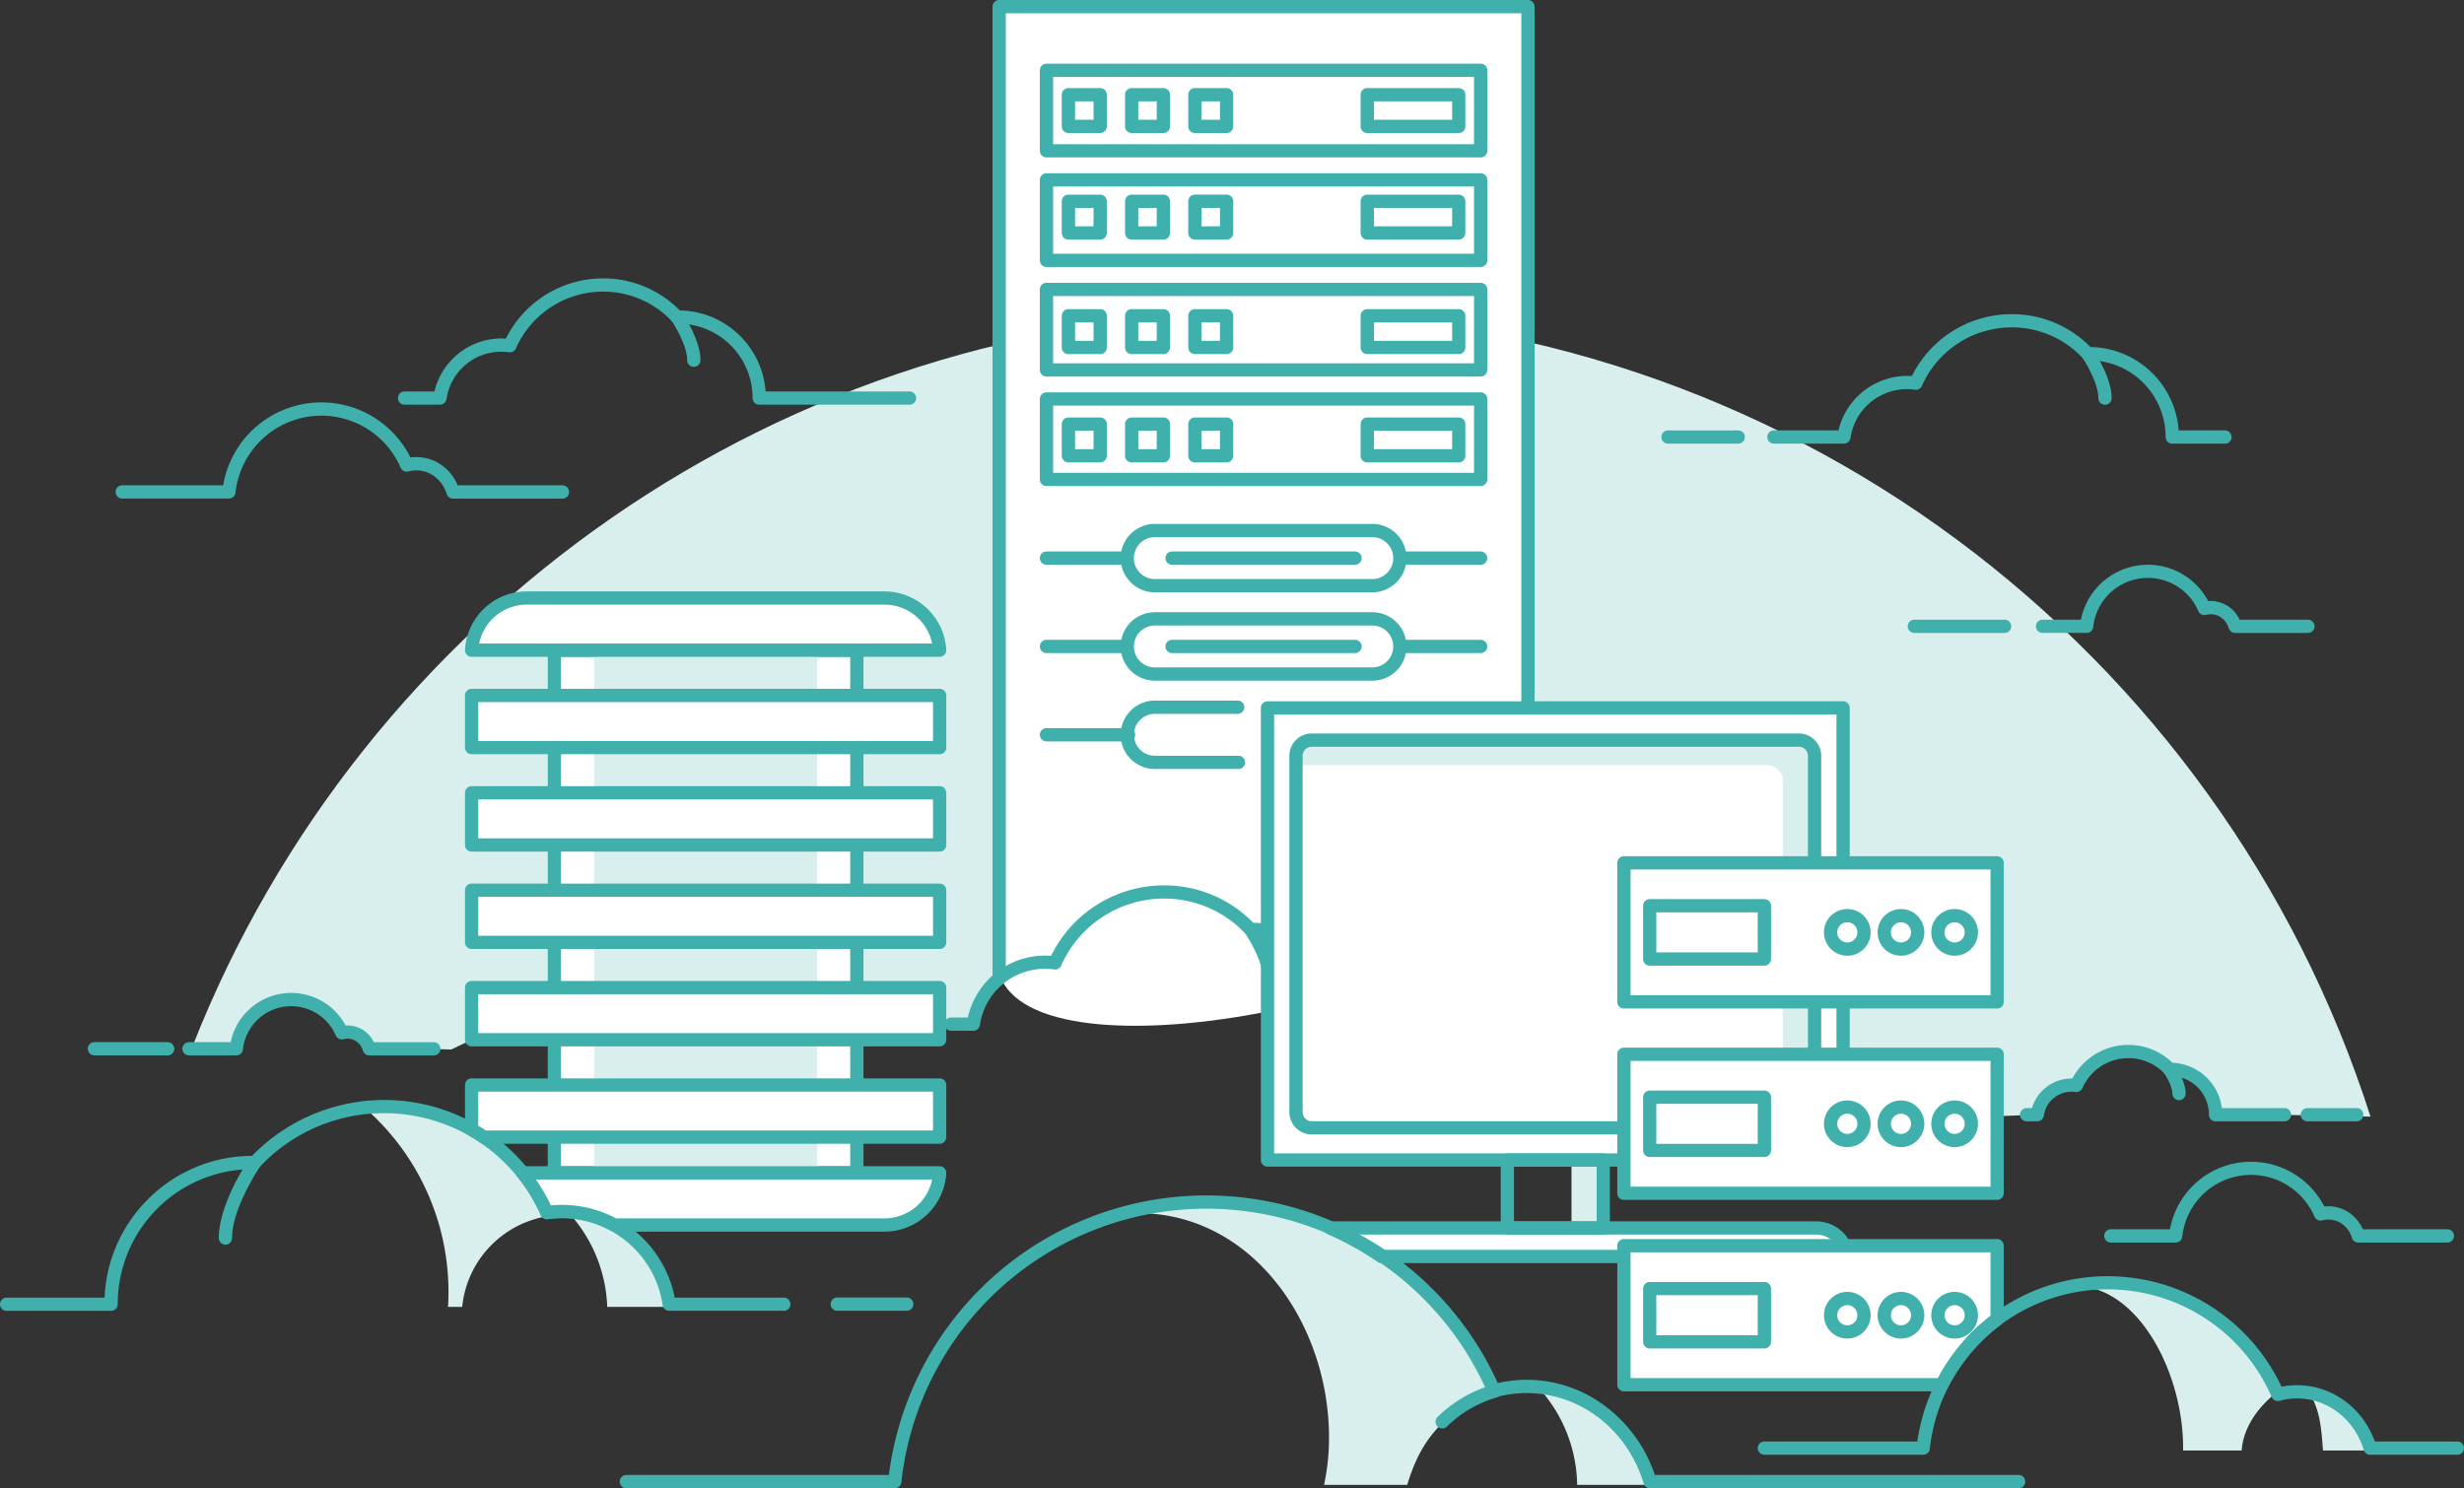 <svg id="Layer_1" data-name="Layer 1" xmlns="http://www.w3.org/2000/svg" width="2367.31" height="1430.06" viewBox="0 0 2367.31 1430.06"><rect x="0" y="0" width="2367.31" height="1430.06" fill="#333333" stroke="none"/><title>illustration</title><path d="M444.06,1255.81a98.11,98.11,0,0,1,78.4-86.45c-0.15-3.62-.25-7.28-0.25-11-22.81-46-79-97.29-169-91.31a234.55,234.55,0,0,1,77.68,174.63c0,4.75-.16,9.46-0.44,14.15h13.59Z" fill="#d9efee"/><path d="M543.26,1162.06a141.07,141.07,0,0,1,40.13,93.74h59.32l0.21-2.63C637.2,1213.73,599.85,1169.93,543.26,1162.06Z" fill="#d9efee"/><path d="M2097.44,1393.81h56.24c0.92-12.93,7-34.51,33.24-55.62-0.54.13-1.1,0.24-1.63,0.39-24.47-56.39-96.61-113.94-190.88-102.89C2055.51,1236.44,2098.57,1321.61,2097.44,1393.81Z" fill="#d9efee"/><path d="M2277.89,1393.81l0.35-1.17c-8.77-28.83-32.25-50.68-61.08-55.62,12.33,15.42,13.32,39.11,14.7,56.79h46Z" fill="#d9efee"/><path d="M227.1,1004.81c12.25-38,42.41-47.25,61.26-45.37s34.86,22.57,40.05,33c16.5-8.44,13.7,3.36,26.41,15.37,22.13-1.18,78.68.71,78.68,0.71l19.61-9.39,427.12-20.77,54.93,5.81s-8.45-47.78,78.57-58.84c38-77,63.62-68.73,104.54-68.17s87.77,24.92,102,84.26c0-57.54-2.58-261.6-2.58-261.6h248.31l304.72,0.34,1.08,149.24,147-.23V963.2l-149.08.07,1.94,49,147,0.81,0.07,59.51,38.47-1.45s4.22-31.28,37.54-28.11c23.58-36.84,68.46-41.56,95.62-14.4,21.26,2.36,33.25,17.69,38.18,42.51,26-.88,109.68.92,148.95,1.86-143.15-448-562.82-772.39-1058.27-772.39-470,0-871.78,292.19-1034,704.19H227.1Z" fill="#d9efee"/><path d="M1272.11,1426.81H1352c11.28-37.21,30.15-69.37,86-91-0.87.22-1.77,0.45-2.64,0.69-37-85.21-155.5-211.94-337.93-170.71,107.92,2.65,179.44,108.06,179.44,215.56A214.83,214.83,0,0,1,1272.11,1426.81Z" fill="#d9efee"/><path d="M1584.27,1426.81l1-3.23c-14.11-46.37-62.36-83.77-108.76-91.87a141.25,141.25,0,0,1,38.76,95.1h69Z" fill="#d9efee"/><polygon points="1001.19 144.91 1096.7 172.84 1418.36 172.84 1418.36 144.91 1001.19 144.91" fill="#baeaff"/><polygon points="1001.19 250.28 1096.7 278.21 1418.36 278.21 1418.36 250.28 1001.19 250.28" fill="#baeaff"/><polygon points="1001.19 356.49 1096.7 384.42 1418.36 384.42 1418.36 356.49 1001.19 356.49" fill="#baeaff"/><rect x="532.64" y="624.79" width="290.61" height="502.23" fill="#fff"/><path d="M823.25,1133.39H532.64a6.37,6.37,0,0,1-6.37-6.37V624.79a6.37,6.37,0,0,1,6.37-6.37H823.25a6.37,6.37,0,0,1,6.37,6.37V1127A6.37,6.37,0,0,1,823.25,1133.39ZM539,1120.65H816.88V631.16H539v489.49Z" fill="#3fb0ac"/><rect x="570.84" y="624.79" width="214.21" height="502.23" fill="#d9efee"/><path d="M1468,850.85V6.37H959.94V935.22C994.08,1045,1416.94,956.76,1468,850.85Z" fill="#fff"/><path d="M959.94,941.59a6.37,6.37,0,0,1-6.37-6.37V6.37A6.37,6.37,0,0,1,959.94,0H1468a6.37,6.37,0,0,1,6.37,6.37V850.85a6.37,6.37,0,1,1-12.74,0V12.74H966.31V935.22A6.37,6.37,0,0,1,959.94,941.59Z" fill="#3fb0ac"/><rect x="1005.41" y="67.57" width="417.17" height="77.34" fill="#fff"/><path d="M1422.57,151.28H1005.41a6.37,6.37,0,0,1-6.37-6.37V67.57a6.37,6.37,0,0,1,6.37-6.37h417.17a6.37,6.37,0,0,1,6.37,6.37v77.34A6.37,6.37,0,0,1,1422.57,151.28Zm-410.8-12.74H1416.2V73.94H1011.78v64.6Z" fill="#3fb0ac"/><rect x="1026.5" y="91.01" width="30.47" height="30.47" fill="#fff"/><path d="M1057,127.85H1026.5a6.37,6.37,0,0,1-6.37-6.37V91a6.37,6.37,0,0,1,6.37-6.37H1057a6.37,6.37,0,0,1,6.37,6.37v30.47A6.37,6.37,0,0,1,1057,127.85Zm-24.1-12.74h17.73V97.38h-17.73v17.73Z" fill="#3fb0ac"/><rect x="1087.25" y="91.01" width="30.47" height="30.47" fill="#fff"/><path d="M1117.72,127.85h-30.47a6.37,6.37,0,0,1-6.37-6.37V91a6.37,6.37,0,0,1,6.37-6.37h30.47a6.37,6.37,0,0,1,6.37,6.37v30.47A6.37,6.37,0,0,1,1117.72,127.85Zm-24.1-12.74h17.73V97.38h-17.73v17.73Z" fill="#3fb0ac"/><rect x="1148.01" y="91.01" width="30.47" height="30.47" fill="#fff"/><path d="M1178.48,127.85H1148a6.37,6.37,0,0,1-6.37-6.37V91a6.37,6.37,0,0,1,6.37-6.37h30.47a6.37,6.37,0,0,1,6.37,6.37v30.47A6.37,6.37,0,0,1,1178.48,127.85Zm-24.1-12.74h17.73V97.38h-17.73v17.73Z" fill="#3fb0ac"/><rect x="1313.6" y="91.01" width="87.88" height="30.47" fill="#fff"/><path d="M1401.48,127.85H1313.6a6.37,6.37,0,0,1-6.37-6.37V91a6.37,6.37,0,0,1,6.37-6.37h87.88a6.37,6.37,0,0,1,6.37,6.37v30.47A6.37,6.37,0,0,1,1401.48,127.85ZM1320,115.11h75.14V97.38H1320v17.73Z" fill="#3fb0ac"/><rect x="1005.41" y="172.84" width="417.17" height="77.34" fill="#fff"/><path d="M1422.57,256.55H1005.41a6.37,6.37,0,0,1-6.37-6.37V172.84a6.37,6.37,0,0,1,6.37-6.37h417.17a6.37,6.37,0,0,1,6.37,6.37v77.34A6.37,6.37,0,0,1,1422.57,256.55Zm-410.8-12.74H1416.2v-64.6H1011.78v64.6Z" fill="#3fb0ac"/><rect x="1005.41" y="278.11" width="417.17" height="77.34" fill="#fff"/><path d="M1422.57,361.82H1005.41a6.37,6.37,0,0,1-6.37-6.37V278.11a6.37,6.37,0,0,1,6.37-6.37h417.17a6.37,6.37,0,0,1,6.37,6.37v77.34A6.37,6.37,0,0,1,1422.57,361.82Zm-410.8-12.74H1416.2v-64.6H1011.78v64.6Z" fill="#3fb0ac"/><rect x="1005.41" y="383.38" width="417.17" height="77.34" fill="#fff"/><path d="M1422.57,467.09H1005.41a6.37,6.37,0,0,1-6.37-6.37V383.38a6.37,6.37,0,0,1,6.37-6.37h417.17a6.37,6.37,0,0,1,6.37,6.37v77.34A6.37,6.37,0,0,1,1422.57,467.09Zm-410.8-12.74H1416.2v-64.6H1011.78v64.6Z" fill="#3fb0ac"/><path d="M1422.57,542.67H1005.41a6.37,6.37,0,1,1,0-12.74h417.17A6.37,6.37,0,1,1,1422.57,542.67Z" fill="#3fb0ac"/><path d="M1344.94,536.3a26.5,26.5,0,0,1-26.5,26.5h-208.9a26.5,26.5,0,0,1-26.5-26.5h0a26.5,26.5,0,0,1,26.5-26.5h208.9a26.5,26.5,0,0,1,26.5,26.5h0Z" fill="#fff"/><path d="M1318.44,569.17h-208.9a32.87,32.87,0,1,1,0-65.75h208.9A32.87,32.87,0,0,1,1318.44,569.17Zm-208.9-53a20.13,20.13,0,1,0,0,40.27h208.9a20.13,20.13,0,0,0,0-40.27h-208.9Z" fill="#3fb0ac"/><path d="M1301.88,542.67H1126.1a6.37,6.37,0,1,1,0-12.74h175.77A6.37,6.37,0,1,1,1301.88,542.67Z" fill="#3fb0ac"/><path d="M1422.57,627.55H1005.41a6.37,6.37,0,1,1,0-12.74h417.17A6.37,6.37,0,1,1,1422.57,627.55Z" fill="#3fb0ac"/><path d="M1344.94,621.18a26.5,26.5,0,0,1-26.5,26.5h-208.9a26.5,26.5,0,0,1-26.5-26.5h0a26.5,26.5,0,0,1,26.5-26.5h208.9a26.5,26.5,0,0,1,26.5,26.5h0Z" fill="#fff"/><path d="M1318.44,654.06h-208.9a32.87,32.87,0,1,1,0-65.75h208.9A32.87,32.87,0,0,1,1318.44,654.06Zm-208.9-53a20.13,20.13,0,1,0,0,40.27h208.9a20.13,20.13,0,0,0,0-40.27h-208.9Z" fill="#3fb0ac"/><path d="M1301.88,627.55H1126.1a6.37,6.37,0,1,1,0-12.74h175.77A6.37,6.37,0,1,1,1301.88,627.55Z" fill="#3fb0ac"/><path d="M1084.24,712.44h-78.83a6.37,6.37,0,0,1,0-12.74h78.83A6.37,6.37,0,0,1,1084.24,712.44Z" fill="#3fb0ac"/><path d="M1189.82,738.94h-80.27a32.87,32.87,0,1,1,0-65.74h79.57a6.37,6.37,0,0,1,0,12.74h-79.57a20.13,20.13,0,1,0,0,40.26h80.27A6.37,6.37,0,0,1,1189.82,738.94Z" fill="#3fb0ac"/><rect x="453.1" y="949.01" width="449.67" height="50.11" fill="#fff"/><path d="M902.78,1005.49H453.1a6.37,6.37,0,0,1-6.37-6.37V949a6.37,6.37,0,0,1,6.37-6.37H902.78a6.37,6.37,0,0,1,6.37,6.37v50.11A6.37,6.37,0,0,1,902.78,1005.49Zm-443.3-12.74H896.41V955.38H459.47v37.37Z" fill="#3fb0ac"/><rect x="453.1" y="855.42" width="449.67" height="50.11" fill="#fff"/><path d="M902.78,911.91H453.1a6.37,6.37,0,0,1-6.37-6.37V855.42a6.37,6.37,0,0,1,6.37-6.37H902.78a6.37,6.37,0,0,1,6.37,6.37v50.11A6.37,6.37,0,0,1,902.78,911.91Zm-443.3-12.74H896.41V861.79H459.47v37.37Z" fill="#3fb0ac"/><rect x="453.1" y="761.84" width="449.67" height="50.11" fill="#fff"/><path d="M902.78,818.32H453.1a6.37,6.37,0,0,1-6.37-6.37V761.84a6.37,6.37,0,0,1,6.37-6.37H902.78a6.37,6.37,0,0,1,6.37,6.37V812A6.37,6.37,0,0,1,902.78,818.32Zm-443.3-12.74H896.41V768.21H459.47v37.37Z" fill="#3fb0ac"/><rect x="453.1" y="668.26" width="449.67" height="50.11" fill="#fff"/><path d="M902.78,724.74H453.1a6.37,6.37,0,0,1-6.37-6.37V668.26a6.37,6.37,0,0,1,6.37-6.37H902.78a6.37,6.37,0,0,1,6.37,6.37v50.11A6.37,6.37,0,0,1,902.78,724.74ZM459.47,712H896.41V674.63H459.47V712Z" fill="#3fb0ac"/><path d="M453.1,624.79a53.1,53.1,0,0,1,53-50.11H849.78a53.1,53.1,0,0,1,53,50.11H453.1Z" fill="#fff"/><path d="M902.8,631.16H453.1a6.37,6.37,0,0,1-6.36-6.73,59.5,59.5,0,0,1,59.35-56.12H849.78a59.5,59.5,0,0,1,59.32,55.58,6.44,6.44,0,0,1,.06.9A6.37,6.37,0,0,1,902.8,631.16ZM460.33,618.42H895.55A46.76,46.76,0,0,0,849.78,581H506.1A46.76,46.76,0,0,0,460.33,618.42Z" fill="#3fb0ac"/><path d="M540.33,479.16H435.24a6.37,6.37,0,0,1-6.09-4.52C425,461.13,413.35,452,400.06,452a28.86,28.86,0,0,0-7.62,1,6.37,6.37,0,0,1-7.53-3.61,83,83,0,0,0-158.64,24,6.37,6.37,0,0,1-6.33,5.69H117.45a6.37,6.37,0,0,1,0-12.74h96.94a95.73,95.73,0,0,1,180-26.74,41.61,41.61,0,0,1,5.66-.39c17.38,0,32.79,10.72,39.65,27.12H540.33A6.37,6.37,0,1,1,540.33,479.16Z" fill="#3fb0ac"/><path d="M417.19,1014.17H354.82a6.37,6.37,0,0,1-6.09-4.52c-2.11-6.93-8.05-11.58-14.79-11.58a14.57,14.57,0,0,0-3.84.51,6.37,6.37,0,0,1-7.52-3.61,46.67,46.67,0,0,0-89.21,13.5,6.37,6.37,0,0,1-6.33,5.69H181.6a6.37,6.37,0,0,1,0-12.74h40a59.41,59.41,0,0,1,110.49-16q0.93-.06,1.87-0.06a28.08,28.08,0,0,1,25.2,16.1h58.05A6.37,6.37,0,0,1,417.19,1014.17Z" fill="#3fb0ac"/><path d="M1351.33,990.53h-57.54a6.37,6.37,0,0,1-6.37-6.37v-0.21a84.59,84.59,0,0,0-84.49-84.49l-0.7,0-0.64,0a6.38,6.38,0,0,1-4.78-2,106.85,106.85,0,0,0-78.54-34,108,108,0,0,0-98.72,64.37,6.37,6.37,0,0,1-6.71,3.74,63.16,63.16,0,0,0-71.38,53.44,6.37,6.37,0,0,1-6.3,5.46H913.77a6.37,6.37,0,0,1,0-12.74h16.09A76,76,0,0,1,1004,918.26c1.93,0,3.89.08,5.86,0.23a120.73,120.73,0,0,1,108.39-67.71,119.41,119.41,0,0,1,85.85,35.94A97.36,97.36,0,0,1,1300,977.79h51.37A6.37,6.37,0,0,1,1351.33,990.53Z" fill="#3fb0ac"/><path d="M1220.32,948a6.37,6.37,0,0,1-6.37-6.37c0-15.59-12.82-37.71-17.76-44.92a6.37,6.37,0,0,1,10.51-7.2c0.82,1.19,20,29.42,20,52.12A6.37,6.37,0,0,1,1220.32,948Z" fill="#3fb0ac"/><path d="M873.56,388.89H729.42a6.37,6.37,0,0,1-6.37-6.37v-0.18A71.43,71.43,0,0,0,651.7,311h-0.55l-0.58,0a6.35,6.35,0,0,1-4.77-2,90.48,90.48,0,0,0-66.51-28.76,91.44,91.44,0,0,0-83.6,54.51A6.37,6.37,0,0,1,489,338.5a53.1,53.1,0,0,0-60,44.93,6.37,6.37,0,0,1-6.3,5.46h-34a6.37,6.37,0,0,1,0-12.74h28.7a66.27,66.27,0,0,1,64.18-50.92c1.47,0,3,.05,4.46.16a104.19,104.19,0,0,1,93.27-57.87,103,103,0,0,1,73.83,30.75,84.21,84.21,0,0,1,82.45,77.89h138A6.37,6.37,0,1,1,873.56,388.89Z" fill="#3fb0ac"/><path d="M666.58,352.52a6.37,6.37,0,0,1-6.37-6.37c0-13.11-10.85-31.8-15-37.9a6.37,6.37,0,1,1,10.51-7.2c0.71,1,17.26,25.4,17.26,45.1A6.37,6.37,0,0,1,666.58,352.52Z" fill="#3fb0ac"/><path d="M753.74,1259.55H642.92a6.37,6.37,0,0,1-6.3-5.46c-6.91-47.63-48.46-83.55-96.66-83.55a99.17,99.17,0,0,0-13.63,1,6.37,6.37,0,0,1-6.71-3.74,164.59,164.59,0,0,0-150.47-98.12,162.85,162.85,0,0,0-119.71,51.78,6.33,6.33,0,0,1-4.82,2l-0.7,0c-0.44,0-.88,0-1.33,0a129.62,129.62,0,0,0-129.48,129.47v0.32a6.37,6.37,0,0,1-6.37,6.37H6.37a6.37,6.37,0,1,1,0-12.74H100.5c3.18-75.47,65.45-135.92,141.63-136.16a177.11,177.11,0,0,1,287.18,47.69c3.6-.35,7.17-0.53,10.65-0.53a110.46,110.46,0,0,1,108.33,89H753.74A6.37,6.37,0,0,1,753.74,1259.55Z" fill="#3fb0ac"/><path d="M216.58,1196a6.37,6.37,0,0,1-6.37-6.37c0-33,28.13-74.39,29.33-76.13a6.37,6.37,0,0,1,10.51,7.2h0c-0.27.4-27.1,39.93-27.1,68.93A6.37,6.37,0,0,1,216.58,1196Z" fill="#3fb0ac"/><path d="M1344.94,882.27h-80a6.37,6.37,0,0,1,0-12.74h80A6.37,6.37,0,1,1,1344.94,882.27Z" fill="#3fb0ac"/><path d="M871.18,1259.55H804.38a6.37,6.37,0,0,1,0-12.74h66.79A6.37,6.37,0,0,1,871.18,1259.55Z" fill="#3fb0ac"/><path d="M161.05,1014.17H90.74a6.37,6.37,0,0,1,0-12.74h70.31A6.37,6.37,0,0,1,161.05,1014.17Z" fill="#3fb0ac"/><path d="M2217,608.21h-69.6a6.37,6.37,0,0,1-6.09-4.52c-2.45-8-9.36-13.45-17.21-13.45a17,17,0,0,0-4.49.6,6.37,6.37,0,0,1-7.52-3.61,52.81,52.81,0,0,0-101,15.28,6.37,6.37,0,0,1-6.33,5.69h-42.33a6.37,6.37,0,1,1,0-12.74h36.85a65.56,65.56,0,0,1,122.26-17.86q1.25-.11,2.51-0.11a30.63,30.63,0,0,1,27.66,18H2217A6.37,6.37,0,1,1,2217,608.21Z" fill="#3fb0ac"/><path d="M1925.93,608.21h-86.71a6.37,6.37,0,1,1,0-12.74h86.71A6.37,6.37,0,1,1,1925.93,608.21Z" fill="#3fb0ac"/><path d="M2137.63,426.33H2087a6.37,6.37,0,0,1-6.37-6.37v-0.19a73.62,73.62,0,0,0-73.54-73.54h-0.57l-0.61,0a6.28,6.28,0,0,1-4.76-2,93.2,93.2,0,0,0-68.51-29.63,94.2,94.2,0,0,0-86.12,56.16,6.37,6.37,0,0,1-6.72,3.73,54.77,54.77,0,0,0-61.91,46.35,6.37,6.37,0,0,1-6.3,5.46h-67.26a6.37,6.37,0,1,1,0-12.74h62a68,68,0,0,1,65.85-52.35c1.55,0,3.11.06,4.69,0.17a106.94,106.94,0,0,1,95.79-59.51,105.75,105.75,0,0,1,75.83,31.61,86.4,86.4,0,0,1,84.68,80.09h44.46A6.37,6.37,0,1,1,2137.63,426.33Z" fill="#3fb0ac"/><path d="M2022.41,388.94a6.37,6.37,0,0,1-6.37-6.37c0-13.47-11.18-32.77-15.48-39.07a6.37,6.37,0,0,1,10.51-7.2c0.72,1.06,17.71,26.08,17.71,46.27A6.37,6.37,0,0,1,2022.41,388.94Z" fill="#3fb0ac"/><path d="M1670,426.33h-67.48a6.37,6.37,0,1,1,0-12.74H1670A6.37,6.37,0,1,1,1670,426.33Z" fill="#3fb0ac"/><rect x="1509.83" y="1114.69" width="30.51" height="65.32" fill="#d9efee"/><path d="M1327.32,1207.42h447.49a30.16,30.16,0,0,0-30-27.41h-467A300.19,300.19,0,0,1,1327.32,1207.42Z" fill="#fff"/><path d="M1774.81,1213.79H1327.32a6.36,6.36,0,0,1-3.59-1.11,294.57,294.57,0,0,0-48.47-26.83,6.37,6.37,0,0,1,2.54-12.21h467a36.33,36.33,0,0,1,36.37,33.21A6.37,6.37,0,0,1,1774.81,1213.79ZM1329.28,1201h437.5a23.65,23.65,0,0,0-22-14.67H1305.21Q1317.54,1193.14,1329.28,1201Z" fill="#3fb0ac"/><path d="M1918.77,1267.67V1197H1560.19v133.59h305.57A178.93,178.93,0,0,1,1918.77,1267.67Z" fill="#fff"/><path d="M1865.76,1337H1560.19a6.37,6.37,0,0,1-6.37-6.37V1197a6.37,6.37,0,0,1,6.37-6.37h358.58a6.37,6.37,0,0,1,6.37,6.37v70.65a6.37,6.37,0,0,1-2.57,5.11,173.29,173.29,0,0,0-51.12,60.7A6.37,6.37,0,0,1,1865.76,1337Zm-299.2-12.74h295.33a186.25,186.25,0,0,1,50.51-59.74V1203.4H1566.56v120.85Z" fill="#3fb0ac"/><rect x="1217.74" y="680.26" width="553.03" height="434.42" fill="#fff"/><path d="M1770.77,1121.06h-553a6.37,6.37,0,0,1-6.37-6.37V680.26a6.37,6.37,0,0,1,6.37-6.37h553a6.37,6.37,0,0,1,6.37,6.37v434.42A6.37,6.37,0,0,1,1770.77,1121.06Zm-546.66-12.74H1764.4V686.63H1224.11v421.68Z" fill="#3fb0ac"/><path d="M1728.29,711.19H1260.22a15.08,15.08,0,0,0-15.08,15.08v9h452.64a15.08,15.08,0,0,1,15.08,15.08v333.42h15.43a15.08,15.08,0,0,0,15.08-15.08V726.27A15.08,15.08,0,0,0,1728.29,711.19Z" fill="#d9efee"/><path d="M1728.29,1090.12H1260.22a21.48,21.48,0,0,1-21.45-21.45V726.27a21.48,21.48,0,0,1,21.45-21.45h468.07a21.48,21.48,0,0,1,21.45,21.45v342.4A21.48,21.48,0,0,1,1728.29,1090.12ZM1260.22,717.56a8.72,8.72,0,0,0-8.71,8.71v342.4a8.72,8.72,0,0,0,8.71,8.71h468.07a8.72,8.72,0,0,0,8.71-8.71V726.27a8.72,8.72,0,0,0-8.71-8.71H1260.22Z" fill="#3fb0ac"/><path d="M1540.35,1186.38h-92.17a6.37,6.37,0,0,1-6.37-6.37v-65.32a6.37,6.37,0,0,1,6.37-6.37h92.17a6.37,6.37,0,0,1,6.37,6.37V1180A6.37,6.37,0,0,1,1540.35,1186.38Zm-85.8-12.74H1534v-52.58h-79.43v52.58Z" fill="#3fb0ac"/><circle cx="1774.81" cy="1263.82" r="16.06" fill="#fff"/><path d="M1774.81,1286.25a22.43,22.43,0,1,1,22.43-22.43A22.45,22.45,0,0,1,1774.81,1286.25Zm0-32.11a9.69,9.69,0,1,0,9.69,9.69A9.7,9.7,0,0,0,1774.81,1254.14Z" fill="#3fb0ac"/><circle cx="1826.37" cy="1263.82" r="16.06" fill="#fff"/><path d="M1826.37,1286.25a22.43,22.43,0,1,1,22.43-22.43A22.45,22.45,0,0,1,1826.37,1286.25Zm0-32.11a9.69,9.69,0,1,0,9.69,9.69A9.7,9.7,0,0,0,1826.37,1254.14Z" fill="#3fb0ac"/><circle cx="1877.93" cy="1263.82" r="16.06" fill="#fff"/><path d="M1877.93,1286.25a22.43,22.43,0,1,1,22.43-22.43A22.45,22.45,0,0,1,1877.93,1286.25Zm0-32.11a9.69,9.69,0,1,0,9.69,9.69A9.7,9.7,0,0,0,1877.93,1254.14Z" fill="#3fb0ac"/><rect x="1584.97" y="1238.23" width="110.15" height="51.18" fill="#fff"/><path d="M1695.12,1295.78H1585a6.37,6.37,0,0,1-6.37-6.37v-51.18a6.37,6.37,0,0,1,6.37-6.37h110.15a6.37,6.37,0,0,1,6.37,6.37v51.18A6.37,6.37,0,0,1,1695.12,1295.78ZM1591.34,1283h97.41v-38.44h-97.41V1283Z" fill="#3fb0ac"/><rect x="1560.19" y="1013.09" width="358.58" height="133.59" fill="#fff"/><path d="M1918.77,1153H1560.19a6.37,6.37,0,0,1-6.37-6.37V1013.09a6.37,6.37,0,0,1,6.37-6.37h358.58a6.37,6.37,0,0,1,6.37,6.37v133.59A6.37,6.37,0,0,1,1918.77,1153Zm-352.21-12.74H1912.4V1019.46H1566.56v120.85Z" fill="#3fb0ac"/><circle cx="1774.81" cy="1079.88" r="16.06" fill="#fff"/><path d="M1774.81,1102.31a22.43,22.43,0,1,1,22.43-22.43A22.45,22.45,0,0,1,1774.81,1102.31Zm0-32.11a9.69,9.69,0,1,0,9.69,9.69A9.7,9.7,0,0,0,1774.81,1070.2Z" fill="#3fb0ac"/><circle cx="1826.37" cy="1079.88" r="16.06" fill="#fff"/><path d="M1826.37,1102.31a22.43,22.43,0,1,1,22.43-22.43A22.45,22.45,0,0,1,1826.37,1102.31Zm0-32.11a9.69,9.69,0,1,0,9.69,9.69A9.7,9.7,0,0,0,1826.37,1070.2Z" fill="#3fb0ac"/><circle cx="1877.93" cy="1079.88" r="16.06" fill="#fff"/><path d="M1877.93,1102.31a22.43,22.43,0,1,1,22.43-22.43A22.45,22.45,0,0,1,1877.93,1102.31Zm0-32.11a9.69,9.69,0,1,0,9.69,9.69A9.7,9.7,0,0,0,1877.93,1070.2Z" fill="#3fb0ac"/><rect x="1584.97" y="1054.3" width="110.15" height="51.18" fill="#fff"/><path d="M1695.12,1111.84H1585a6.37,6.37,0,0,1-6.37-6.37V1054.3a6.37,6.37,0,0,1,6.37-6.37h110.15a6.37,6.37,0,0,1,6.37,6.37v51.18A6.37,6.37,0,0,1,1695.12,1111.84Zm-103.78-12.74h97.41v-38.44h-97.41v38.44Z" fill="#3fb0ac"/><rect x="1560.19" y="829.15" width="358.58" height="133.59" fill="#fff"/><path d="M1918.77,969.11H1560.19a6.37,6.37,0,0,1-6.37-6.37V829.15a6.37,6.37,0,0,1,6.37-6.37h358.58a6.37,6.37,0,0,1,6.37,6.37V962.74A6.37,6.37,0,0,1,1918.77,969.11Zm-352.21-12.74H1912.4V835.52H1566.56V956.37Z" fill="#3fb0ac"/><circle cx="1774.81" cy="895.95" r="16.06" fill="#fff"/><path d="M1774.81,918.37a22.43,22.43,0,1,1,22.43-22.43A22.45,22.45,0,0,1,1774.81,918.37Zm0-32.11a9.69,9.69,0,1,0,9.69,9.69A9.7,9.7,0,0,0,1774.81,886.26Z" fill="#3fb0ac"/><circle cx="1826.37" cy="895.95" r="16.06" fill="#fff"/><path d="M1826.37,918.37a22.43,22.43,0,1,1,22.43-22.43A22.45,22.45,0,0,1,1826.37,918.37Zm0-32.11a9.69,9.69,0,1,0,9.69,9.69A9.7,9.7,0,0,0,1826.37,886.26Z" fill="#3fb0ac"/><circle cx="1877.93" cy="895.95" r="16.06" fill="#fff"/><path d="M1877.93,918.37a22.43,22.43,0,1,1,22.43-22.43A22.45,22.45,0,0,1,1877.93,918.37Zm0-32.11a9.69,9.69,0,1,0,9.69,9.69A9.7,9.7,0,0,0,1877.93,886.26Z" fill="#3fb0ac"/><rect x="1584.97" y="870.36" width="110.15" height="51.18" fill="#fff"/><path d="M1695.12,927.91H1585a6.37,6.37,0,0,1-6.37-6.37V870.36A6.37,6.37,0,0,1,1585,864h110.15a6.37,6.37,0,0,1,6.37,6.37v51.18A6.37,6.37,0,0,1,1695.12,927.91Zm-103.78-12.74h97.41V876.73h-97.41v38.44Z" fill="#3fb0ac"/><path d="M1939.44,1430.06H1585.28a6.37,6.37,0,0,1-6.09-4.52c-15.81-52-61-86.89-112.47-86.89a112,112,0,0,0-29.68,4,6.37,6.37,0,0,1-7.53-3.61A294.77,294.77,0,0,0,866,1424.37a6.37,6.37,0,0,1-6.33,5.69H601.78a6.37,6.37,0,0,1,0-12.74H854A307.51,307.51,0,0,1,1439,1329a125.33,125.33,0,0,1,105.68,24.06,137.24,137.24,0,0,1,45.24,64.23h349.51A6.37,6.37,0,0,1,1939.44,1430.06Z" fill="#3fb0ac"/><path d="M2351.34,1194h-85.6a6.37,6.37,0,0,1-6.09-4.52c-3.2-10.51-12.27-17.58-22.57-17.58a22.37,22.37,0,0,0-5.9.79,6.37,6.37,0,0,1-7.52-3.61,66.41,66.41,0,0,0-127,19.22,6.37,6.37,0,0,1-6.33,5.69H2028a6.37,6.37,0,1,1,0-12.74h56.82a79.16,79.16,0,0,1,148.3-21.87,35,35,0,0,1,3.93-.22c14.38,0,27.16,8.7,33.08,22.09h81.18A6.37,6.37,0,1,1,2351.34,1194Z" fill="#3fb0ac"/><path d="M2360.94,1397.9h-83.81a6.37,6.37,0,0,1-6.09-4.52c-9-29.65-34.77-49.57-64.07-49.57a63.6,63.6,0,0,0-16.87,2.27,6.37,6.37,0,0,1-7.53-3.61,171.83,171.83,0,0,0-328.48,49.73,6.37,6.37,0,0,1-6.33,5.69H1695.12a6.37,6.37,0,1,1,0-12.74h147A184.58,184.58,0,0,1,2192,1332.53a76.54,76.54,0,0,1,14.91-1.46c33.42,0,62.91,21.54,74.75,54.09h79.22A6.37,6.37,0,1,1,2360.94,1397.9Z" fill="#3fb0ac"/><path d="M2194.79,1077.52h-66.16a6.37,6.37,0,0,1-6.37-6.37V1071a37.08,37.08,0,0,0-37-37h-0.52a6.36,6.36,0,0,1-4.83-2,47.76,47.76,0,0,0-35.1-15.18,48.26,48.26,0,0,0-44.12,28.77,6.36,6.36,0,0,1-6.71,3.74,26.85,26.85,0,0,0-30.35,22.72,6.37,6.37,0,0,1-6.3,5.46h-10.22a6.37,6.37,0,0,1,0-12.74h5.11a39.84,39.84,0,0,1,38.83-28.43,61,61,0,0,1,53.77-32.25,60.31,60.31,0,0,1,42.43,17.2,49.87,49.87,0,0,1,47.41,43.47h60.18A6.37,6.37,0,1,1,2194.79,1077.52Z" fill="#3fb0ac"/><path d="M2093.52,1057.2a6.37,6.37,0,0,1-6.37-6.37c0-6.57-5.85-16.59-7.9-19.58a6.37,6.37,0,0,1,10.51-7.2c1,1.51,10.13,15.12,10.13,26.78A6.37,6.37,0,0,1,2093.52,1057.2Z" fill="#3fb0ac"/><path d="M2264.26,1077.52H2216.8a6.37,6.37,0,0,1,0-12.74h47.46A6.37,6.37,0,1,1,2264.26,1077.52Z" fill="#3fb0ac"/><path d="M502.15,1127a170.85,170.85,0,0,1,23.29,38.19,105,105,0,0,1,14.51-1,103.55,103.55,0,0,1,50.29,13H849.78a53.1,53.1,0,0,0,53-50.11H502.15Z" fill="#fff"/><path d="M849.78,1183.5H590.25a6.37,6.37,0,0,1-3.08-.8A97.74,97.74,0,0,0,540,1170.54a99.16,99.16,0,0,0-13.63,1,6.37,6.37,0,0,1-6.71-3.74A164.55,164.55,0,0,0,497.19,1131a6.37,6.37,0,0,1,5-10.37H902.78a6.37,6.37,0,0,1,6.36,6.73A59.5,59.5,0,0,1,849.78,1183.5Zm-257.91-12.74H849.78a46.76,46.76,0,0,0,45.76-37.37H514.87a176.74,176.74,0,0,1,14.44,24.94c3.6-.35,7.17-0.53,10.66-0.53A110.54,110.54,0,0,1,591.87,1170.76Z" fill="#3fb0ac"/><path d="M453.1,1042.59v42.75c4,2.29,8,4.76,11.82,7.37H902.78v-50.11H453.1Z" fill="#fff"/><path d="M902.78,1099.07H464.92a6.37,6.37,0,0,1-3.58-1.1c-3.81-2.59-7.64-5-11.38-7.09a6.37,6.37,0,0,1-3.23-5.54v-42.75a6.37,6.37,0,0,1,6.37-6.37H902.78a6.37,6.37,0,0,1,6.37,6.37v50.11A6.37,6.37,0,0,1,902.78,1099.07Zm-435.91-12.74H896.41V1049H459.47v32.71C461.92,1083.13,464.4,1084.69,466.86,1086.33Z" fill="#3fb0ac"/><rect x="1026.5" y="193.4" width="30.47" height="30.47" fill="#fff"/><path d="M1057,230.24H1026.5a6.37,6.37,0,0,1-6.37-6.37V193.4a6.37,6.37,0,0,1,6.37-6.37H1057a6.37,6.37,0,0,1,6.37,6.37v30.47A6.37,6.37,0,0,1,1057,230.24Zm-24.1-12.74h17.73V199.77h-17.73V217.5Z" fill="#3fb0ac"/><rect x="1087.25" y="193.4" width="30.47" height="30.47" fill="#fff"/><path d="M1117.72,230.24h-30.47a6.37,6.37,0,0,1-6.37-6.37V193.4a6.37,6.37,0,0,1,6.37-6.37h30.47a6.37,6.37,0,0,1,6.37,6.37v30.47A6.37,6.37,0,0,1,1117.72,230.24Zm-24.1-12.74h17.73V199.77h-17.73V217.5Z" fill="#3fb0ac"/><rect x="1148.01" y="193.4" width="30.47" height="30.47" fill="#fff"/><path d="M1178.48,230.24H1148a6.37,6.37,0,0,1-6.37-6.37V193.4A6.37,6.37,0,0,1,1148,187h30.47a6.37,6.37,0,0,1,6.37,6.37v30.47A6.37,6.37,0,0,1,1178.48,230.24Zm-24.1-12.74h17.73V199.77h-17.73V217.5Z" fill="#3fb0ac"/><rect x="1313.6" y="193.4" width="87.88" height="30.47" fill="#fff"/><path d="M1401.48,230.24H1313.6a6.37,6.37,0,0,1-6.37-6.37V193.4a6.37,6.37,0,0,1,6.37-6.37h87.88a6.37,6.37,0,0,1,6.37,6.37v30.47A6.37,6.37,0,0,1,1401.48,230.24ZM1320,217.5h75.14V199.77H1320V217.5Z" fill="#3fb0ac"/><rect x="1026.5" y="303.44" width="30.47" height="30.47" fill="#fff"/><path d="M1057,340.28H1026.5a6.37,6.37,0,0,1-6.37-6.37V303.44a6.37,6.37,0,0,1,6.37-6.37H1057a6.37,6.37,0,0,1,6.37,6.37v30.47A6.37,6.37,0,0,1,1057,340.28Zm-24.1-12.74h17.73V309.81h-17.73v17.73Z" fill="#3fb0ac"/><rect x="1087.25" y="303.44" width="30.47" height="30.47" fill="#fff"/><path d="M1117.72,340.28h-30.47a6.37,6.37,0,0,1-6.37-6.37V303.44a6.37,6.37,0,0,1,6.37-6.37h30.47a6.37,6.37,0,0,1,6.37,6.37v30.47A6.37,6.37,0,0,1,1117.72,340.28Zm-24.1-12.74h17.73V309.81h-17.73v17.73Z" fill="#3fb0ac"/><rect x="1148.01" y="303.44" width="30.47" height="30.47" fill="#fff"/><path d="M1178.48,340.28H1148a6.37,6.37,0,0,1-6.37-6.37V303.44a6.37,6.37,0,0,1,6.37-6.37h30.47a6.37,6.37,0,0,1,6.37,6.37v30.47A6.37,6.37,0,0,1,1178.48,340.28Zm-24.1-12.74h17.73V309.81h-17.73v17.73Z" fill="#3fb0ac"/><rect x="1313.6" y="303.44" width="87.88" height="30.47" fill="#fff"/><path d="M1401.48,340.28H1313.6a6.37,6.37,0,0,1-6.37-6.37V303.44a6.37,6.37,0,0,1,6.37-6.37h87.88a6.37,6.37,0,0,1,6.37,6.37v30.47A6.37,6.37,0,0,1,1401.48,340.28ZM1320,327.54h75.14V309.81H1320v17.73Z" fill="#3fb0ac"/><rect x="1026.5" y="407.52" width="30.47" height="30.47" fill="#fff"/><path d="M1057,444.36H1026.5a6.37,6.37,0,0,1-6.37-6.37V407.52a6.37,6.37,0,0,1,6.37-6.37H1057a6.37,6.37,0,0,1,6.37,6.37V438A6.37,6.37,0,0,1,1057,444.36Zm-24.1-12.74h17.73V413.89h-17.73v17.73Z" fill="#3fb0ac"/><rect x="1087.25" y="407.52" width="30.47" height="30.47" fill="#fff"/><path d="M1117.72,444.36h-30.47a6.37,6.37,0,0,1-6.37-6.37V407.52a6.37,6.37,0,0,1,6.37-6.37h30.47a6.37,6.37,0,0,1,6.37,6.37V438A6.37,6.37,0,0,1,1117.72,444.36Zm-24.1-12.74h17.73V413.89h-17.73v17.73Z" fill="#3fb0ac"/><rect x="1148.01" y="407.52" width="30.47" height="30.47" fill="#fff"/><path d="M1178.48,444.36H1148a6.37,6.37,0,0,1-6.37-6.37V407.52a6.37,6.37,0,0,1,6.37-6.37h30.47a6.37,6.37,0,0,1,6.37,6.37V438A6.37,6.37,0,0,1,1178.48,444.36Zm-24.1-12.74h17.73V413.89h-17.73v17.73Z" fill="#3fb0ac"/><rect x="1313.6" y="407.52" width="87.88" height="30.47" fill="#fff"/><path d="M1401.48,444.36H1313.6a6.37,6.37,0,0,1-6.37-6.37V407.52a6.37,6.37,0,0,1,6.37-6.37h87.88a6.37,6.37,0,0,1,6.37,6.37V438A6.37,6.37,0,0,1,1401.48,444.36ZM1320,431.62h75.14V413.89H1320v17.73Z" fill="#3fb0ac"/><path d="M1385.63,1372.63a6.41,6.41,0,0,1-4.49-11,125.87,125.87,0,0,1,53-31,6.41,6.41,0,0,1,3.57,12.32,113,113,0,0,0-47.54,27.85A6.39,6.39,0,0,1,1385.63,1372.63Z" fill="#3fb0ac"/></svg>
